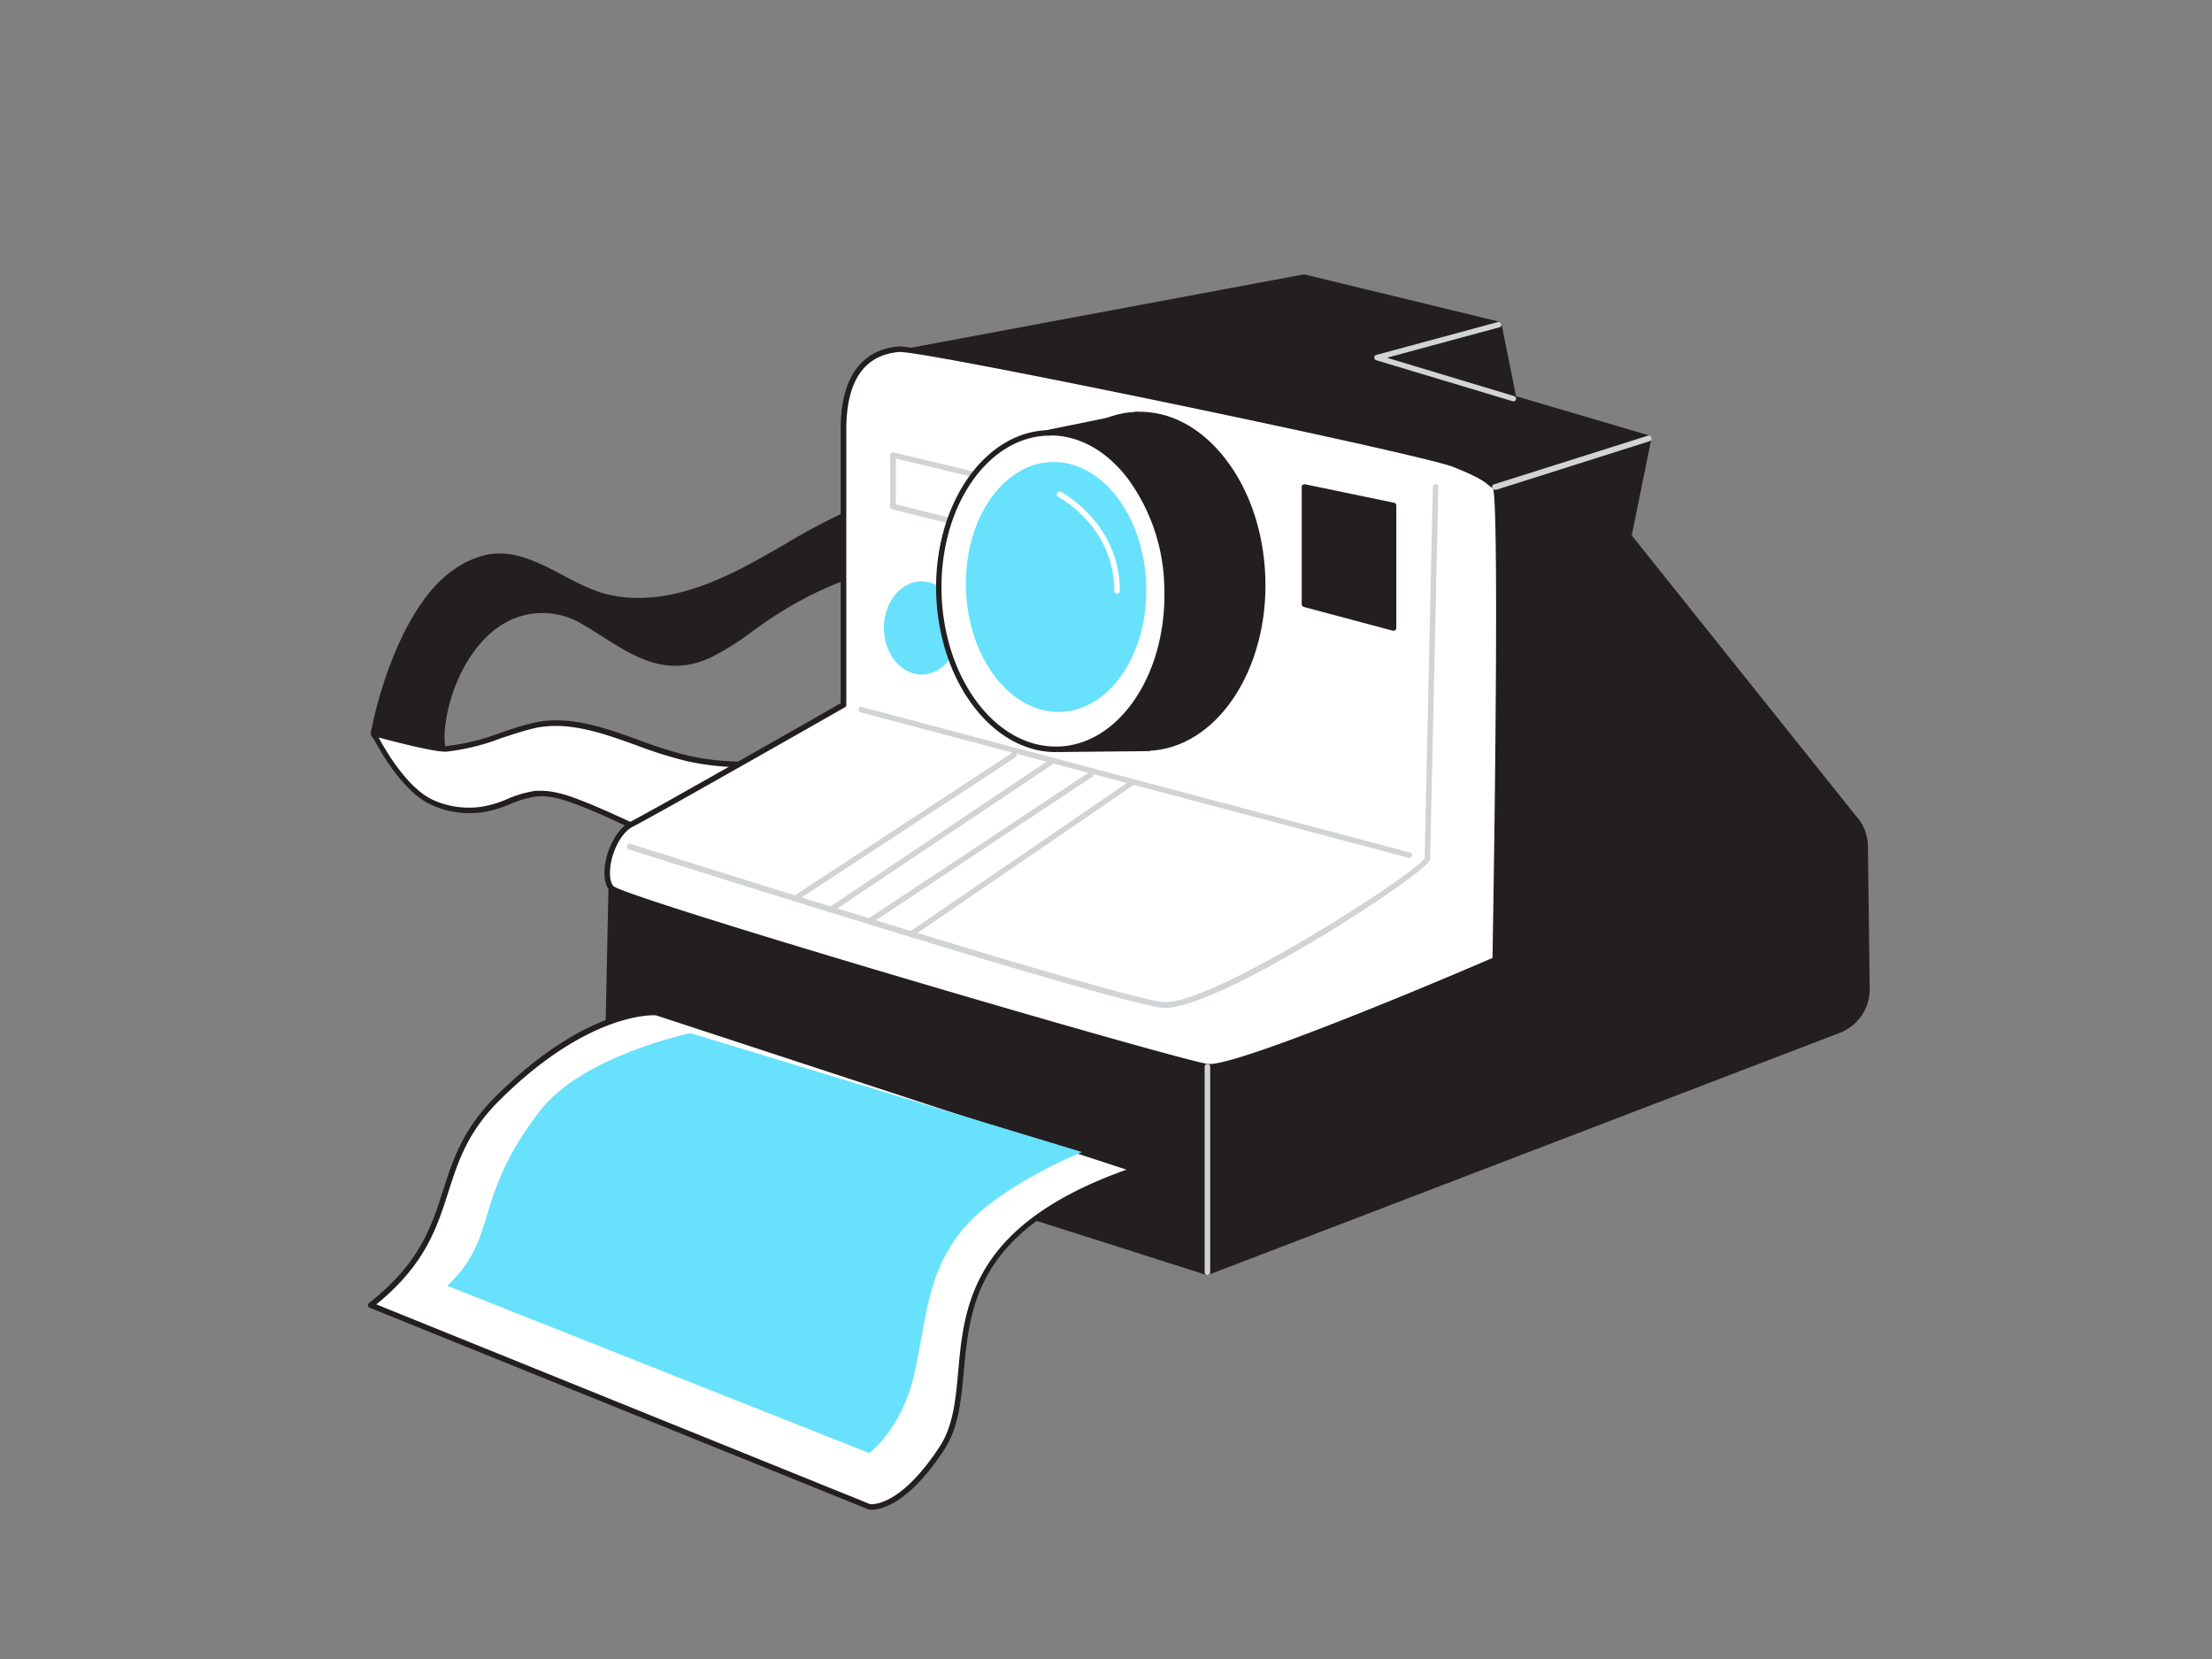 <svg xmlns="http://www.w3.org/2000/svg" viewBox="0 0 400 300"><rect x="0" y="0" width="400" height="300" fill="#808080" stroke="none"/><g id="_209_polaroid_flatline" data-name="#209_polaroid_flatline"><path d="M82.37,103.44a15.61,15.61,0,0,1,6.25-2.73c6.74-1.06,12.79,4.43,19.31,6.67,7.87,2.7,16.42.56,24-3s14.67-8.59,22.35-11.93,16.4-4.92,24-1.46a84.91,84.91,0,0,0,.23,18.38c-9.14-14.35-30.44-4.24-40.63,2.85-3.17,2.21-6.23,4.67-9.67,6.25-9.17,4.21-15.34-1.81-23.12-6.26a14.22,14.22,0,0,0-14.06,0c-6.41,3.63-10.4,12.29-11.09,19.38a12.82,12.82,0,0,0,.12,4,39.69,39.69,0,0,1,1.16,4.2c.52,4.93-3.77,2.44-5.85.77A39.93,39.93,0,0,1,71.75,137c-.57-.59-4.33-3.8-4.21-4.43C69.47,122.56,74.51,108.77,82.37,103.44Z" fill="#231f20"/><path d="M79.78,143.07c-1.72,0-3.94-1.64-4.68-2.23a41.73,41.73,0,0,1-3.7-3.49c-.13-.13-.42-.4-.79-.73-3.15-2.87-3.67-3.58-3.56-4.14,2-10.22,7.09-24.06,15-29.46h0a16.16,16.16,0,0,1,6.45-2.8c4.64-.73,9,1.54,13.17,3.73a47.59,47.59,0,0,0,6.38,3c6.64,2.27,14.59,1.26,23.64-3,3.48-1.64,6.91-3.62,10.23-5.53A120.83,120.83,0,0,1,154.09,92c9.23-4,17.69-4.52,24.45-1.46a.51.51,0,0,1,.29.5,84.53,84.53,0,0,0,.22,18.27.49.49,0,0,1-.32.53.51.51,0,0,1-.59-.21,14.45,14.45,0,0,0-9.67-6.67c-9.37-1.89-21.77,3.76-30.26,9.67-.71.49-1.41,1-2.11,1.5a47.64,47.64,0,0,1-7.63,4.79c-7.81,3.59-13.54,0-19.62-3.86-1.27-.81-2.6-1.64-3.95-2.42a13.79,13.79,0,0,0-13.57,0c-6.54,3.71-10.21,12.44-10.85,19a12.26,12.26,0,0,0,.12,3.82,16.69,16.69,0,0,0,.5,1.68,12.12,12.12,0,0,1,.66,2.57c.18,1.67-.16,2.75-1,3.21A2,2,0,0,1,79.78,143.07ZM68,132.58a25.29,25.29,0,0,0,3.24,3.3c.39.36.69.63.83.77a39.77,39.77,0,0,0,3.62,3.41c1.57,1.26,3.67,2.4,4.55,1.91.57-.31.58-1.39.49-2.23a10.8,10.8,0,0,0-.61-2.36,14.82,14.82,0,0,1-.53-1.79,12.94,12.94,0,0,1-.14-4.12c.66-6.8,4.5-15.89,11.34-19.76a14.79,14.79,0,0,1,14.56,0c1.38.78,2.71,1.62,4,2.43,6.1,3.85,11.36,7.17,18.67,3.81a46.07,46.07,0,0,0,7.47-4.7c.71-.5,1.41-1,2.12-1.5,8.66-6,21.35-11.78,31-9.84a15.33,15.33,0,0,1,9.2,5.55,86.17,86.17,0,0,1-.06-16.22c-8.12-3.52-17.14-1.08-23.31,1.6a122.31,122.31,0,0,0-12,6.35c-3.33,1.92-6.78,3.91-10.29,5.57-9.29,4.39-17.5,5.42-24.39,3a48.58,48.58,0,0,1-6.52-3C97,102.62,93,100.51,88.7,101.2a15,15,0,0,0-6,2.65h0C75,109.06,70,122.57,68,132.58Zm14.33-29.14h0Z" fill="#231f20"/><path d="M124.43,137.16c-9.22-2-18.76-8.14-28.07-5.92-5.22,1.24-10.32,3.79-15.6,4.17-2.37.17-13.22-2.84-13.22-2.84s4.57,9.51,10.28,12.38a16.26,16.26,0,0,0,9.4,1.42c3.37-.45,6.31-2.49,9.71-2.83,3.12-.32,6.54,1.08,9.42,2.24,10.33,4.13,19.58,10.53,31.21,8.9,11-1.54,20.66-8.25,28.52-15.71q1.32-1.26,2.58-2.55c-3-4.68-1.82-9.32-5.95-8.14-3.91,1.12-8.25,5.58-12.36,7.06A46.41,46.41,0,0,1,124.43,137.16Z" fill="#fff"/><path d="M133.78,155.44c-7.4,0-13.83-3-20.58-6.09-2.29-1.06-4.65-2.16-7-3.11l-.15-.06c-2.85-1.14-6.09-2.44-9-2.15a18.74,18.74,0,0,0-4.89,1.41,21.4,21.4,0,0,1-4.81,1.43,16.61,16.61,0,0,1-9.68-1.48c-5.8-2.91-10.32-12.21-10.51-12.6a.49.49,0,0,1,.07-.54.48.48,0,0,1,.51-.16c3,.83,11.18,2.94,13.06,2.82a40.09,40.09,0,0,0,9.61-2.37c1.93-.65,3.92-1.32,5.9-1.79,6.43-1.53,13,.82,19.27,3.09a75.11,75.11,0,0,0,9,2.83,45.65,45.65,0,0,0,25.64-1.8,28.07,28.07,0,0,0,5.9-3.44c2.16-1.49,4.38-3,6.49-3.63,3.07-.88,3.71,1.18,4.46,3.57a18.45,18.45,0,0,0,2.05,4.78.49.49,0,0,1-.06.62c-.85.87-1.72,1.73-2.59,2.56-9.69,9.19-19.39,14.52-28.81,15.84A26.68,26.68,0,0,1,133.78,155.44ZM97.86,143c2.89,0,5.87,1.2,8.53,2.26l.15.06c2.41,1,4.78,2.07,7.08,3.13,7.76,3.58,15.09,7,23.87,5.74,9.21-1.29,18.71-6.53,28.25-15.58.77-.72,1.54-1.48,2.29-2.25a20.28,20.28,0,0,1-2-4.68c-.82-2.62-1.2-3.49-3.23-2.91a23.73,23.73,0,0,0-6.19,3.49,28.67,28.67,0,0,1-6.13,3.56,46.6,46.6,0,0,1-26.19,1.84,76.82,76.82,0,0,1-9.16-2.87c-6.17-2.22-12.56-4.52-18.7-3.06-1.94.47-3.9,1.13-5.81,1.76a40.53,40.53,0,0,1-9.86,2.43c-2,.14-9.45-1.8-12.29-2.56,1.33,2.49,5.12,8.93,9.54,11.15a15.64,15.64,0,0,0,9.1,1.37,19.59,19.59,0,0,0,4.59-1.37A19.72,19.72,0,0,1,96.88,143C97.2,143,97.53,143,97.86,143Z" fill="#231f20"/><path d="M110.53,160.55l-.73,34.94,108.54,34.58,114.15-43.76a7.9,7.9,0,0,0,5.12-7.49l-.32-25.74a7.92,7.92,0,0,0-2.21-5.38L294.54,97l3.6-17.72-24.41-7.19L271,58.69l-35.23-8.55L157.65,64.73l7.9,75.37Z" fill="#231f20"/><path d="M218.34,230.56a.39.39,0,0,1-.15,0L109.65,196a.52.52,0,0,1-.35-.49l.73-34.94a.51.51,0,0,1,.33-.46L165,139.77l-7.85-75a.51.51,0,0,1,.4-.55l78.16-14.59a.5.5,0,0,1,.21,0l35.23,8.55a.48.48,0,0,1,.37.38l2.63,13.09,24.12,7.1a.51.51,0,0,1,.35.58l-3.55,17.49,40.39,50.53a8.4,8.4,0,0,1,2.32,5.69l.32,25.74a8.41,8.41,0,0,1-5.44,8L218.51,230.53A.47.47,0,0,1,218.34,230.56Zm-108-35.43,108,34.41,114-43.7a7.4,7.4,0,0,0,4.79-7l-.32-25.74a7.36,7.36,0,0,0-2.07-5L294.16,97.29a.46.46,0,0,1-.1-.41l3.5-17.27-24-7.06a.49.49,0,0,1-.35-.38L270.62,59.1l-34.83-8.45L158.2,65.14,166,140.05a.48.48,0,0,1-.32.52L111,160.9Z" fill="#231f20"/><path d="M152.54,127.46V77.65c0-11.52,5.57-14.13,10-14.5S257.37,81.74,263,84s5.94,3,7.43,4.09,0,85.5,0,85.5-46.47,20.07-52,19.33-105.95-30.11-107.81-32.34,0-9.67,3.72-11.52S152.54,127.46,152.54,127.46Z" fill="#fff"/><path d="M218.64,193.41l-.37,0c-5.52-.74-106.06-30-108.12-32.52-.86-1-1.08-3-.6-5.31s2-5.74,4.47-7c3.5-1.75,34.86-19.61,38-21.41V77.65c0-11.67,5.71-14.6,10.49-15h.14c5.62,0,94.3,18.39,100.46,20.86,4.74,1.89,5.79,2.74,6.9,3.64l.65.51c1.47,1.1.76,54.3.2,85.91a.49.49,0,0,1-.3.45C268.71,174.83,225.62,193.41,218.64,193.41ZM162.75,63.65h-.13c-6.36.53-9.58,5.24-9.58,14v49.81a.52.52,0,0,1-.25.44c-1.42.8-34.63,19.73-38.32,21.57-2,1-3.43,3.89-3.94,6.3-.41,2-.26,3.68.38,4.46,1.14,1,21.83,7.55,52.68,16.69,27.64,8.19,52.23,15.13,54.81,15.47,4.29.58,35.37-12.21,51.49-19.16.57-32.81,1.07-82,.11-84.83l-.6-.48c-1-.85-2-1.65-6.64-3.49C256.62,82,168.34,63.65,162.75,63.65Zm-10.21,63.81h0Z" fill="#231f20"/><path d="M178.56,96.37l-.12,0-17.1-4.27a.51.51,0,0,1-.38-.49V82.3a.51.51,0,0,1,.19-.4.54.54,0,0,1,.43-.09l17.1,4.09a.5.5,0,0,1,.38.49v9.48a.49.49,0,0,1-.19.39A.51.51,0,0,1,178.56,96.37ZM162,91.2l16.1,4V86.78L162,82.93Z" fill="#d1d3d4"/><ellipse cx="166.66" cy="113.55" rx="6.82" ry="8.43" fill="#68e1fd"/><path d="M273.73,72.57a.39.39,0,0,1-.15,0l-24.72-7.43a.5.5,0,0,1-.35-.49.48.48,0,0,1,.37-.47l22-5.95a.49.49,0,0,1,.61.35.48.48,0,0,1-.35.61l-20.34,5.5,23,6.93a.5.5,0,0,1,.34.62A.51.51,0,0,1,273.73,72.57Z" fill="#d1d3d4"/><path d="M270.38,88.56a.5.5,0,0,1-.15-1L298,78.78a.5.5,0,0,1,.3,1l-27.76,8.8Z" fill="#d1d3d4"/><path d="M218.34,230.57a.5.5,0,0,1-.5-.5V192.89a.5.5,0,0,1,.5-.5.5.5,0,0,1,.5.5v37.18A.51.51,0,0,1,218.34,230.57Z" fill="#d1d3d4"/><path d="M210.76,182.25h-.46c-8.51-.74-93-27.51-96.58-28.65a.5.5,0,1,1,.31-1c.88.28,88,27.87,96.36,28.6s44.88-22.65,47.23-26l1.48-67.15a.51.51,0,0,1,.51-.49.49.49,0,0,1,.49.51l-1.49,67.29a.46.46,0,0,1-.06.23C256.8,158.74,220.56,182.25,210.76,182.25Z" fill="#d1d3d4"/><path d="M254.77,155.1a.3.3,0,0,1-.13,0l-99-26.28a.5.5,0,0,1-.35-.61.48.48,0,0,1,.61-.35l99,26.28a.5.5,0,0,1-.13,1Z" fill="#d1d3d4"/><ellipse cx="206.57" cy="105.13" rx="21.76" ry="30.18" transform="translate(-3.64 7.49) rotate(-2.06)" fill="#231f20"/><path d="M207.07,135.79c-5.75,0-11.24-3-15.5-8.48s-6.95-13.23-7.24-21.39c-.61-16.9,8.87-31,21.14-31.45,6-.23,11.69,2.79,16.1,8.47s6.94,13.23,7.24,21.39c.61,16.9-8.88,31-21.14,31.45Zm-1-60.33h-.56c-11.71.43-20.76,14.07-20.18,30.43.29,8,2.79,15.34,7,20.81s9.67,8.26,15.28,8.09c11.72-.42,20.77-14.07,20.18-30.43-.28-8-2.78-15.34-7-20.81C216.71,78.31,211.5,75.46,206.06,75.46Z" fill="#231f20"/><polygon points="191.45 135.45 207.65 135.28 205.48 74.97 189.39 78.25 191.45 135.45" fill="#231f20"/><path d="M191.45,135.94a.5.5,0,0,1-.5-.48l-2-57.2a.5.5,0,0,1,.39-.5l16.09-3.28a.49.49,0,0,1,.41.1A.45.45,0,0,1,206,75l2.17,60.32a.5.5,0,0,1-.14.36.51.51,0,0,1-.35.15l-16.2.16Zm-1.54-57.29,2,56.29,15.21-.15L205,75.57Z" fill="#231f20"/><ellipse cx="190.42" cy="106.85" rx="20.63" ry="28.62" transform="translate(-3.72 6.91) rotate(-2.06)" fill="#fff"/><path d="M190.91,136c-11.4,0-21-12.57-21.61-28.36-.57-16,8.43-29.43,20.08-29.85,5.66-.2,11.1,2.65,15.29,8a35.31,35.31,0,0,1,6.87,20.3h0c.58,16-8.43,29.44-20.07,29.86Zm-1-57.22h-.53c-11.09.39-19.66,13.32-19.11,28.82C170.85,122.82,180,135,190.91,135h.52c11.1-.4,19.67-13.33,19.11-28.83h0a34.25,34.25,0,0,0-6.66-19.71C200,81.44,195.09,78.74,189.94,78.74Z" fill="#231f20"/><ellipse cx="190.42" cy="106.85" rx="16.29" ry="22.59" transform="matrix(1, -0.04, 0.04, 1, -3.72, 6.91)" fill="#68e1fd"/><polygon points="235.93 88.06 235.93 109.25 252.04 113.55 252.04 91.41 235.93 88.06" fill="#231f20"/><path d="M252,114.05l-.13,0-16.11-4.3a.51.51,0,0,1-.37-.48V88.06a.5.5,0,0,1,.6-.49l16.11,3.35a.49.49,0,0,1,.4.48v22.15a.49.49,0,0,1-.2.4A.51.51,0,0,1,252,114.05Zm-15.61-5.18,15.11,4V91.81l-15.11-3.14Z" fill="#231f20"/><path d="M144.11,162.76a.48.48,0,0,1-.42-.23.5.5,0,0,1,.14-.69l39.29-25.76a.5.5,0,0,1,.69.14.51.51,0,0,1-.14.7l-39.29,25.75A.46.46,0,0,1,144.11,162.76Z" fill="#d1d3d4"/><path d="M150.18,165a.47.47,0,0,1-.41-.22.49.49,0,0,1,.14-.69l40.23-26.94a.5.5,0,0,1,.7.13.51.51,0,0,1-.14.7l-40.24,26.94A.46.46,0,0,1,150.18,165Z" fill="#d1d3d4"/><path d="M157.17,167.12a.51.51,0,0,1-.42-.23.5.5,0,0,1,.15-.69l40-26.51a.5.5,0,1,1,.55.83l-40,26.51A.49.49,0,0,1,157.17,167.12Z" fill="#d1d3d4"/><path d="M164.74,169.43a.48.48,0,0,1-.41-.22.49.49,0,0,1,.13-.69l40.09-27.47a.5.5,0,1,1,.56.82L165,169.34A.52.52,0,0,1,164.74,169.43Z" fill="#d1d3d4"/><path d="M202,107.35a.5.5,0,0,1-.5-.5c0-11.66-10-16.93-10.14-17a.51.51,0,0,1-.21-.68.5.5,0,0,1,.67-.21c.11,0,10.68,5.61,10.68,17.87A.5.5,0,0,1,202,107.35Z" fill="#fff"/><path d="M118.71,183.1s-12-1.13-28.77,15.56C77.07,211.48,84,222.75,67,236l90.13,36.43s5.42,1.21,13.13-10.53c8.55-13-6.55-36.31,35-50.43Z" fill="#fff"/><path d="M157.63,273a2.66,2.66,0,0,1-.57-.05L66.85,236.48a.5.5,0,0,1-.12-.86c9.16-7.15,11.3-13.84,13.37-20.3,1.75-5.47,3.57-11.12,9.49-17,16.72-16.67,28.66-15.75,29.17-15.71l.11,0L205.42,211a.51.51,0,0,1,.34.48.48.48,0,0,1-.33.47c-28.77,9.79-30,23.75-31.15,36.06-.48,5.23-.93,10.17-3.56,14.18C164.24,272.05,159.27,273,157.63,273Zm-.27-1c.06,0,5.22.77,12.52-10.34,2.5-3.8,2.94-8.62,3.4-13.72,1.07-11.8,2.4-26.44,30.42-36.43L118.61,183.6c-.86-.06-12.51-.34-28.32,15.41-5.75,5.73-7.44,11-9.24,16.62-2.06,6.44-4.2,13.1-13,20.24L157.36,272Z" fill="#231f20"/><path d="M124.84,186.82s-19.51,4.06-27.24,14.1c-12.3,16-7.26,22.69-16.73,31.6l76.3,30.24s5.78-4.22,8.07-13.89,2.09-17.94,8.49-26.12,21.93-14.42,21.93-14.42" fill="#68e1fd"/></g></svg>